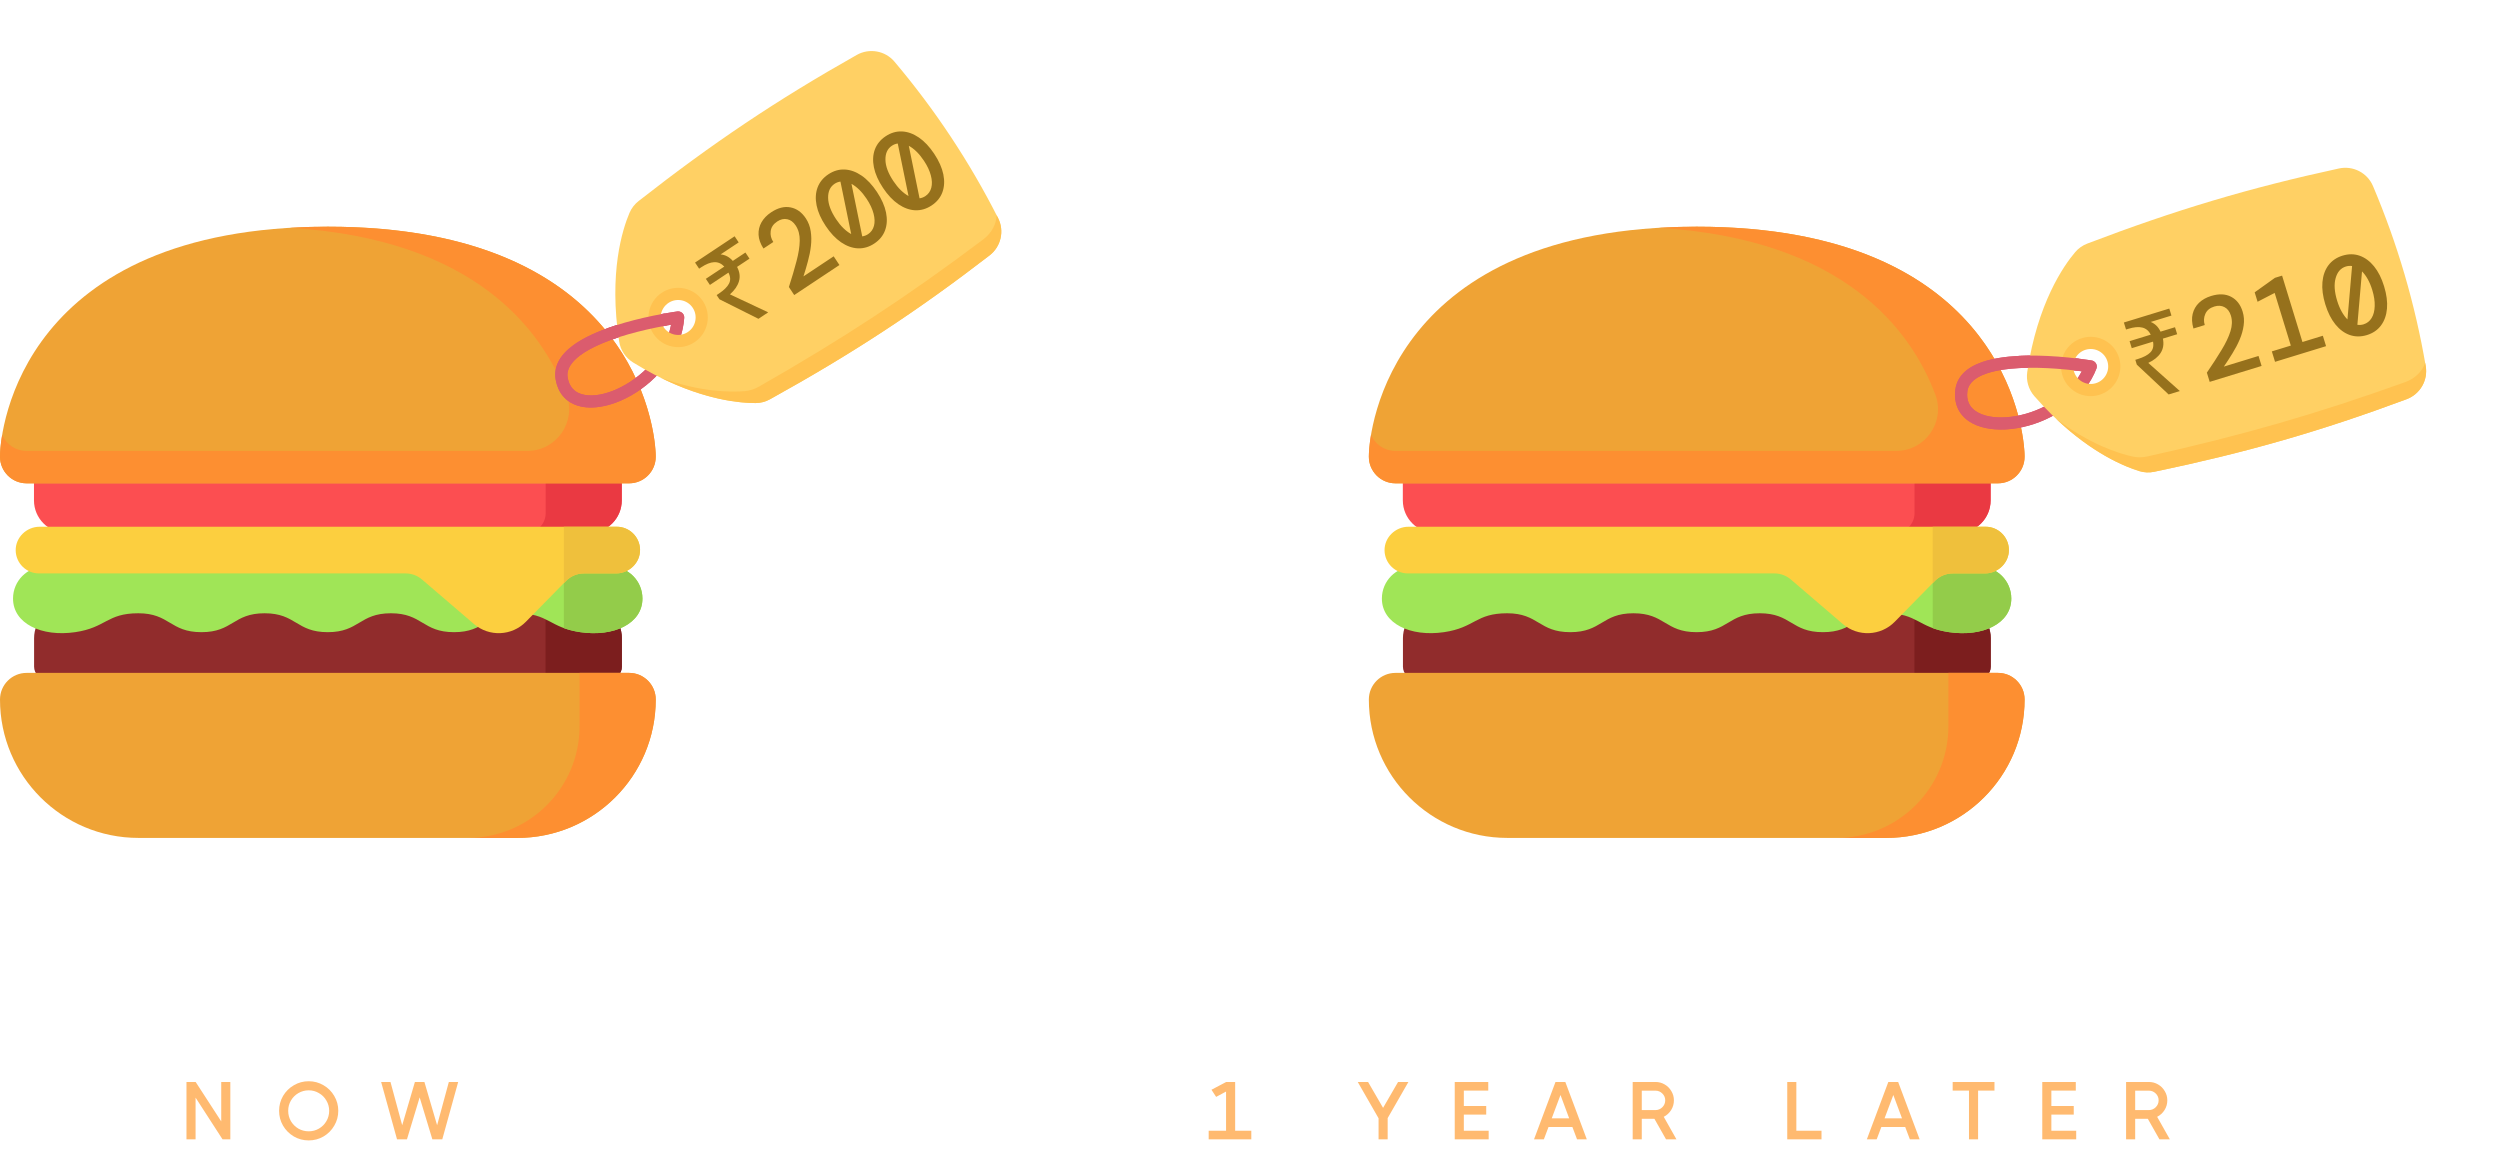 <svg width="305" height="142" viewBox="0 0 305 142" fill="none" xmlns="http://www.w3.org/2000/svg">
<path d="M26.99 136.81V132H28.1V139H27.15L23.86 133.91V139H22.75V132H23.86V132.01L23.87 132L26.99 136.81ZM37.66 139.13C37.007 139.13 36.404 138.97 35.85 138.65C35.297 138.323 34.857 137.883 34.53 137.33C34.21 136.777 34.05 136.173 34.05 135.52C34.05 134.867 34.21 134.263 34.53 133.71C34.857 133.157 35.297 132.72 35.85 132.4C36.404 132.073 37.007 131.91 37.66 131.91C38.314 131.91 38.917 132.073 39.47 132.4C40.024 132.72 40.46 133.157 40.78 133.71C41.107 134.263 41.27 134.867 41.27 135.52C41.27 136.173 41.107 136.777 40.78 137.33C40.46 137.883 40.024 138.323 39.47 138.65C38.917 138.97 38.314 139.13 37.66 139.13ZM37.66 138.02C38.114 138.02 38.53 137.91 38.91 137.69C39.297 137.463 39.6 137.16 39.82 136.78C40.047 136.393 40.16 135.973 40.16 135.52C40.16 135.067 40.047 134.65 39.82 134.27C39.6 133.883 39.297 133.58 38.91 133.36C38.53 133.133 38.114 133.02 37.66 133.02C37.207 133.02 36.787 133.133 36.4 133.36C36.02 133.58 35.717 133.883 35.49 134.27C35.27 134.65 35.16 135.067 35.16 135.52C35.16 135.973 35.27 136.393 35.49 136.78C35.717 137.16 36.02 137.463 36.4 137.69C36.787 137.91 37.207 138.02 37.66 138.02ZM53.328 137.28L54.758 132H55.898L53.958 139H52.748L51.198 133.88L49.648 139H48.438L46.498 132H47.638L49.068 137.28L50.618 132H51.778L53.328 137.28Z" fill="#FFBA70"/>
<path d="M150.689 132V137.95H152.659V139H147.459V137.95H149.579V133.17L148.369 133.82L147.799 132.95L149.579 132.01V132H150.689ZM170.565 132H171.825L169.295 136.41V139H168.185V136.43L165.645 132H166.905L168.735 135.16L170.565 132ZM178.588 135.98V137.95H181.618V139H177.478V132H181.568V133.05H178.588V134.93H181.318V135.98H178.588ZM193.59 139H192.4L191.83 137.49H188.92L188.35 139H187.15L189.77 132H190.97L193.59 139ZM190.38 133.59L189.31 136.44H191.44L190.38 133.59ZM203.257 139L201.837 136.49H200.297V139H199.187V132H201.967C202.373 132 202.747 132.1 203.087 132.3C203.433 132.5 203.707 132.773 203.907 133.12C204.113 133.46 204.217 133.833 204.217 134.24C204.217 134.673 204.103 135.07 203.877 135.43C203.65 135.79 203.35 136.063 202.977 136.25L204.527 139H203.257ZM200.297 133.06V135.43H201.967C202.293 135.43 202.573 135.313 202.807 135.08C203.04 134.847 203.157 134.567 203.157 134.24C203.157 133.913 203.04 133.637 202.807 133.41C202.573 133.177 202.293 133.06 201.967 133.06H200.297ZM219.154 132V137.95H222.224V139H218.044V132H219.154ZM234.195 139H233.005L232.435 137.49H229.525L228.955 139H227.755L230.375 132H231.575L234.195 139ZM230.985 133.59L229.915 136.44H232.045L230.985 133.59ZM243.326 132V133.05H241.326V139H240.216V133.05H238.226V132H243.326ZM250.267 135.98V137.95H253.297V139H249.157V132H253.247V133.05H250.267V134.93H252.997V135.98H250.267ZM263.452 139L262.032 136.49H260.492V139H259.382V132H262.162C262.569 132 262.942 132.1 263.282 132.3C263.629 132.5 263.902 132.773 264.102 133.12C264.309 133.46 264.412 133.833 264.412 134.24C264.412 134.673 264.299 135.07 264.072 135.43C263.845 135.79 263.545 136.063 263.172 136.25L264.722 139H263.452ZM260.492 133.06V135.43H262.162C262.489 135.43 262.769 135.313 263.002 135.08C263.235 134.847 263.352 134.567 263.352 134.24C263.352 133.913 263.235 133.637 263.002 133.41C262.769 133.177 262.489 133.06 262.162 133.06H260.492Z" fill="#FFBA70"/>
<g clip-path="url(#clip0)">
<path d="M71.903 73.888H8.126C5.935 73.888 4.159 75.665 4.159 77.856V81.331C4.159 82.194 4.858 82.892 5.721 82.892H74.308C75.17 82.892 75.87 82.194 75.87 81.331V77.856C75.87 75.665 74.094 73.888 71.903 73.888Z" fill="#912C2C"/>
<path d="M71.903 73.888H66.558V82.892H74.308C75.17 82.892 75.87 82.193 75.87 81.33V77.856C75.87 75.665 74.094 73.888 71.903 73.888Z" fill="#7C1E1E"/>
<path d="M74.571 69.15C76.636 69.15 78.377 70.865 78.379 73.019C78.381 76.094 74.875 77.721 70.802 77.125C66.998 76.569 66.95 74.819 63.097 74.819C59.245 74.819 59.245 77.125 55.393 77.125C51.541 77.125 51.541 74.819 47.689 74.819C43.837 74.819 43.837 77.125 39.984 77.125C36.132 77.125 36.132 74.819 32.28 74.819C28.428 74.819 28.428 77.125 24.576 77.125C20.723 77.125 20.723 74.819 16.871 74.819C13.019 74.819 12.971 76.569 9.166 77.125C5.093 77.721 1.588 76.094 1.59 73.019C1.591 70.865 3.333 69.15 5.398 69.15H74.571Z" fill="#A0E557"/>
<path d="M78.379 73.019C78.377 70.865 76.636 69.15 74.571 69.15H68.79V76.628C69.337 76.83 69.982 77.005 70.802 77.125C74.875 77.721 78.381 76.094 78.379 73.019Z" fill="#93CC4A"/>
<path d="M76.752 82.093H3.248C1.454 82.093 0 83.547 0 85.341C0 94.666 7.56 102.225 16.885 102.225H63.115C72.44 102.225 80 94.666 80 85.341C80 83.547 78.546 82.093 76.752 82.093Z" fill="#EFA335"/>
<path d="M76.752 82.093H70.706V88.589C70.706 96.121 64.6 102.226 57.069 102.226H63.115C72.44 102.225 80 94.666 80 85.341C80 83.547 78.546 82.093 76.752 82.093Z" fill="#FD8F31"/>
<path d="M71.888 65.015H8.112C5.921 65.015 4.145 63.239 4.145 61.049V57.573C4.145 56.711 4.844 56.011 5.706 56.011H74.294C75.156 56.011 75.855 56.711 75.855 57.573V61.049C75.855 63.239 74.079 65.015 71.888 65.015Z" fill="#FC4E51"/>
<path d="M74.294 56.012H66.573V62.61C66.573 63.939 65.496 65.015 64.168 65.015H71.888C74.079 65.015 75.855 63.239 75.855 61.049V57.573C75.855 56.711 75.156 56.012 74.294 56.012Z" fill="#EA3942"/>
<path d="M75.238 64.261H4.836C3.24 64.261 1.884 65.568 1.914 67.164C1.943 68.712 3.207 69.958 4.762 69.958H49.493C50.22 69.958 50.922 70.217 51.474 70.69L57.822 76.13C59.676 77.719 62.445 77.6 64.156 75.858L69.058 70.868C69.63 70.286 70.412 69.958 71.229 69.958H75.163C76.76 69.958 78.116 68.651 78.086 67.055C78.056 65.507 76.793 64.261 75.238 64.261Z" fill="#FCCF3F"/>
<path d="M40 27.656C2.758 27.67 0 52.238 0 55.717C0 57.511 1.454 58.965 3.248 58.965H76.752C78.546 58.965 80 57.511 80 55.717C80 52.238 77.242 27.67 40 27.656Z" fill="#EFA335"/>
<path d="M79.999 55.625C79.999 55.615 79.999 55.604 79.999 55.593C79.998 55.57 79.998 55.546 79.998 55.522C79.997 55.51 79.997 55.498 79.996 55.486C79.996 55.461 79.995 55.435 79.994 55.408C79.993 55.396 79.993 55.384 79.993 55.372C79.992 55.343 79.99 55.313 79.988 55.283C79.988 55.272 79.988 55.261 79.987 55.25C79.985 55.214 79.984 55.178 79.981 55.14C79.981 55.134 79.981 55.127 79.98 55.121C79.966 54.885 79.944 54.612 79.91 54.305C79.91 54.305 79.91 54.304 79.91 54.304C79.227 48.027 73.901 27.669 40 27.656C38.387 27.657 36.84 27.704 35.353 27.794C57.915 29.145 66.163 40.257 69.116 48.155C70.358 51.478 67.873 55.015 64.326 55.015H3.248C1.91 55.015 0.762 54.206 0.264 53.051C0.057 54.284 0 55.218 0 55.717C0 57.511 1.454 58.965 3.248 58.965H76.752C78.546 58.965 80 57.511 80 55.717C80 55.688 79.999 55.657 79.999 55.625Z" fill="#FD8F31"/>
<path d="M75.238 64.261H68.79V71.141L69.057 70.868C69.629 70.286 70.413 69.958 71.229 69.958H75.164C76.76 69.958 78.116 68.651 78.086 67.055C78.057 65.507 76.793 64.261 75.238 64.261Z" fill="#EFC03C"/>
</g>
<g clip-path="url(#clip1)">
<path d="M69.93 42.125C70.935 41.385 72.301 40.7 74.001 40.08C74.364 39.947 74.742 39.818 75.136 39.692C76.528 39.246 78.08 38.846 79.753 38.502C80.252 38.4 80.705 38.314 81.097 38.243C82.019 38.079 82.601 37.999 82.636 37.995C82.719 37.983 82.802 37.987 82.882 38.003C83.017 38.031 83.142 38.094 83.244 38.19C83.408 38.344 83.493 38.563 83.476 38.786C83.408 39.705 83.208 40.623 82.885 41.515C82.745 41.901 82.317 42.098 81.933 41.959C81.546 41.819 81.347 41.392 81.487 41.006C81.654 40.55 81.781 40.085 81.87 39.619C81.711 39.645 81.534 39.676 81.342 39.71C80.964 39.779 80.529 39.861 80.053 39.959C78.432 40.292 76.931 40.678 75.59 41.107C75.251 41.217 74.882 41.341 74.499 41.482C72.001 42.399 68.884 43.983 69.26 46.087C69.445 47.117 70.003 47.786 70.917 48.074C73.004 48.734 76.426 47.398 78.884 44.967L79.641 44.126C79.916 43.82 80.386 43.795 80.691 44.07C80.997 44.344 81.022 44.814 80.747 45.12L79.975 45.977C79.966 45.987 79.956 45.998 79.946 46.008C77.076 48.855 73.09 50.321 70.469 49.492C69.028 49.037 68.079 47.92 67.798 46.349C67.519 44.794 68.237 43.372 69.93 42.125Z" fill="#DB5C6E"/>
<path d="M82.883 38.003C83.017 38.03 83.143 38.094 83.245 38.191C83.408 38.344 83.493 38.563 83.476 38.787C83.408 39.705 83.209 40.623 82.885 41.515C82.745 41.901 82.317 42.099 81.932 41.959C81.547 41.819 81.347 41.393 81.488 41.007C81.654 40.55 81.781 40.086 81.87 39.619C81.394 39.699 80.769 39.812 80.052 39.959C78.432 40.292 76.93 40.678 75.59 41.108C73.04 41.925 68.826 43.66 69.261 46.087C69.445 47.117 70.002 47.786 70.916 48.075C73.005 48.734 76.426 47.398 78.885 44.967L79.642 44.125C79.916 43.82 80.386 43.795 80.691 44.069C80.996 44.344 81.021 44.814 80.747 45.119L79.976 45.977C79.966 45.987 79.956 45.998 79.946 46.008C77.077 48.855 73.09 50.321 70.469 49.492C69.028 49.037 68.079 47.92 67.797 46.349C67.519 44.794 68.237 43.373 69.931 42.125C71.15 41.227 72.901 40.409 75.136 39.692C76.527 39.246 78.081 38.846 79.753 38.503C81.424 38.159 82.587 38.001 82.636 37.995C82.719 37.984 82.802 37.987 82.883 38.003Z" fill="#DB5C6E"/>
<path d="M77.91 24.526C77.425 24.907 77.041 25.403 76.799 25.969C75.942 27.982 74.25 33.277 75.536 41.656C75.698 42.718 76.32 43.656 77.234 44.22C84.448 48.672 89.984 49.179 92.171 49.173C92.787 49.173 93.394 49.013 93.933 48.713C104.011 43.13 111.809 38.028 120.727 31.158C122.12 30.085 122.559 28.172 121.765 26.603C118.294 19.751 114.081 13.391 109.125 7.522C107.991 6.179 106.058 5.837 104.526 6.702C94.721 12.233 86.983 17.425 77.91 24.526ZM85.133 37.143C86.01 38.467 85.647 40.252 84.323 41.129C82.999 42.007 81.214 41.644 80.337 40.32C79.46 38.996 79.822 37.211 81.146 36.334C82.471 35.456 84.255 35.819 85.133 37.143Z" fill="#FFD064"/>
<path d="M92.171 49.173C92.788 49.172 93.394 49.012 93.933 48.713C104.012 43.13 111.809 38.027 120.728 31.158C122.121 30.085 122.56 28.171 121.765 26.602C121.705 26.484 121.645 26.364 121.584 26.247C121.566 27.32 120.984 28.436 119.965 29.203C110.775 36.118 102.808 41.34 92.587 47.171C92.041 47.484 91.439 47.675 90.838 47.721C89.141 47.856 85.396 47.852 80.557 46.064C86.131 48.821 90.333 49.178 92.171 49.173Z" fill="#FFC250"/>
<path d="M83.455 35.186C84.363 35.37 85.201 35.9 85.752 36.732C86.855 38.396 86.398 40.647 84.734 41.749C83.928 42.283 82.962 42.471 82.014 42.279C81.067 42.086 80.251 41.536 79.717 40.73C78.615 39.066 79.072 36.816 80.736 35.714C81.568 35.163 82.546 35.001 83.455 35.186ZM82.31 40.822C82.869 40.935 83.438 40.824 83.913 40.51C84.893 39.86 85.163 38.534 84.513 37.553C83.863 36.572 82.537 36.303 81.557 36.953C80.576 37.603 80.307 38.929 80.956 39.909C81.271 40.384 81.752 40.708 82.31 40.822Z" fill="#FFC250"/>
<path d="M74.001 40.08C74.364 39.947 74.742 39.818 75.136 39.692C76.528 39.246 78.08 38.846 79.753 38.502C80.252 38.4 80.705 38.314 81.097 38.243C81.275 38.701 81.362 39.199 81.342 39.71C80.964 39.779 80.528 39.861 80.052 39.959C78.432 40.292 76.93 40.678 75.589 41.107C75.251 41.217 74.882 41.341 74.499 41.482C74.242 41.057 74.07 40.582 74.001 40.08Z" fill="#DB5C6E"/>
<path d="M92.531 38.896L87.77 36.511L87.43 35.998L87.686 35.828C88.308 35.414 88.723 35.01 88.931 34.614C89.147 34.214 89.127 33.762 88.871 33.259L86.609 34.762L86.113 34.016L88.364 32.521C87.997 32.137 87.582 31.959 87.118 31.986C86.663 32.009 86.139 32.216 85.549 32.609L85.292 32.779L84.796 32.033L89.624 28.826L90.12 29.573L87.916 31.037C88.49 31.092 88.986 31.357 89.402 31.831L90.941 30.809L91.437 31.555L89.921 32.562C90.243 33.166 90.32 33.754 90.151 34.325C89.984 34.884 89.618 35.413 89.053 35.912L93.72 38.106L92.531 38.896ZM96.895 35.997L96.245 35.017C96.622 33.848 96.932 32.796 97.174 31.862C97.425 30.923 97.555 30.091 97.567 29.366C97.579 28.641 97.414 28.022 97.073 27.509C96.789 27.082 96.447 26.827 96.046 26.746C95.639 26.658 95.23 26.75 94.818 27.024C94.344 27.339 94.079 27.733 94.024 28.207C93.964 28.673 94.07 29.111 94.344 29.524L93.143 30.321C92.769 29.741 92.569 29.179 92.544 28.635C92.519 28.091 92.638 27.587 92.9 27.121C93.17 26.651 93.561 26.245 94.075 25.904C94.907 25.352 95.698 25.151 96.448 25.303C97.193 25.446 97.814 25.891 98.31 26.638C98.625 27.112 98.824 27.64 98.909 28.223C98.996 28.793 99.004 29.387 98.933 30.005C98.862 30.624 98.739 31.249 98.564 31.88C98.398 32.506 98.217 33.12 98.022 33.72L101.707 31.272L102.412 32.333L96.895 35.997ZM106.664 29.711C106.034 30.13 105.368 30.325 104.667 30.298C103.973 30.266 103.289 30.02 102.614 29.561C101.934 29.093 101.307 28.428 100.734 27.565C100.156 26.695 99.786 25.859 99.624 25.059C99.463 24.259 99.501 23.533 99.741 22.881C99.988 22.224 100.426 21.686 101.056 21.268C101.693 20.844 102.359 20.649 103.053 20.681C103.746 20.713 104.431 20.959 105.105 21.419C105.78 21.878 106.407 22.543 106.985 23.414C107.558 24.277 107.928 25.112 108.095 25.92C108.257 26.72 108.218 27.446 107.979 28.098C107.739 28.75 107.301 29.288 106.664 29.711ZM101.994 26.729C102.283 27.164 102.585 27.535 102.9 27.841C103.216 28.147 103.531 28.386 103.847 28.557L102.534 22.152C102.277 22.188 102.04 22.278 101.823 22.422C101.278 22.784 101.015 23.357 101.031 24.141C101.043 24.918 101.364 25.78 101.994 26.729ZM105.904 28.568C106.27 28.326 106.51 27.987 106.625 27.552C106.739 27.118 106.722 26.619 106.573 26.057C106.426 25.482 106.144 24.88 105.726 24.25C105.436 23.815 105.134 23.444 104.819 23.138C104.504 22.832 104.191 22.597 103.881 22.434L105.193 28.839C105.45 28.803 105.687 28.713 105.904 28.568ZM113.656 25.067C113.027 25.485 112.361 25.681 111.659 25.654C110.966 25.621 110.282 25.376 109.607 24.916C108.927 24.449 108.3 23.784 107.727 22.921C107.149 22.05 106.779 21.215 106.617 20.415C106.455 19.614 106.494 18.888 106.733 18.236C106.98 17.579 107.419 17.042 108.049 16.623C108.686 16.2 109.352 16.005 110.045 16.037C110.739 16.069 111.423 16.315 112.098 16.774C112.773 17.234 113.4 17.899 113.978 18.77C114.551 19.633 114.921 20.468 115.088 21.276C115.25 22.076 115.211 22.802 114.972 23.454C114.732 24.106 114.294 24.644 113.656 25.067ZM108.986 22.084C109.276 22.52 109.578 22.891 109.893 23.197C110.208 23.503 110.524 23.741 110.839 23.913L109.526 17.508C109.27 17.543 109.033 17.634 108.815 17.778C108.271 18.14 108.007 18.712 108.024 19.497C108.036 20.273 108.357 21.136 108.986 22.084ZM112.897 23.924C113.263 23.681 113.503 23.343 113.617 22.908C113.732 22.473 113.715 21.975 113.566 21.413C113.419 20.838 113.137 20.236 112.718 19.606C112.429 19.171 112.127 18.8 111.812 18.494C111.496 18.188 111.184 17.953 110.873 17.789L112.186 24.195C112.443 24.159 112.68 24.069 112.897 23.924Z" fill="#96711C"/>
</g>
<g clip-path="url(#clip2)">
<path d="M238.902 73.888H175.126C172.935 73.888 171.159 75.665 171.159 77.856V81.331C171.159 82.194 171.858 82.892 172.721 82.892H241.308C242.17 82.892 242.87 82.194 242.87 81.331V77.856C242.87 75.665 241.094 73.888 238.902 73.888Z" fill="#912C2C"/>
<path d="M238.902 73.888H233.558V82.892H241.308C242.17 82.892 242.87 82.193 242.87 81.33V77.856C242.87 75.665 241.094 73.888 238.902 73.888Z" fill="#7C1E1E"/>
<path d="M241.571 69.15C243.636 69.15 245.377 70.865 245.379 73.019C245.381 76.094 241.875 77.721 237.802 77.125C233.998 76.569 233.949 74.819 230.098 74.819C226.245 74.819 226.245 77.125 222.393 77.125C218.541 77.125 218.541 74.819 214.689 74.819C210.837 74.819 210.837 77.125 206.984 77.125C203.132 77.125 203.132 74.819 199.28 74.819C195.428 74.819 195.428 77.125 191.576 77.125C187.723 77.125 187.723 74.819 183.871 74.819C180.019 74.819 179.971 76.569 176.166 77.125C172.093 77.721 168.588 76.094 168.59 73.019C168.591 70.865 170.333 69.15 172.398 69.15H241.571Z" fill="#A0E557"/>
<path d="M245.379 73.019C245.377 70.865 243.636 69.15 241.571 69.15H235.79V76.628C236.337 76.83 236.982 77.005 237.802 77.125C241.875 77.721 245.381 76.094 245.379 73.019Z" fill="#93CC4A"/>
<path d="M243.752 82.093H170.248C168.454 82.093 167 83.547 167 85.341C167 94.666 174.56 102.225 183.885 102.225H230.115C239.44 102.225 247 94.666 247 85.341C247 83.547 245.546 82.093 243.752 82.093Z" fill="#EFA335"/>
<path d="M243.752 82.093H237.706V88.589C237.706 96.121 231.6 102.226 224.068 102.226H230.115C239.44 102.225 247 94.666 247 85.341C247 83.547 245.546 82.093 243.752 82.093Z" fill="#FD8F31"/>
<path d="M238.888 65.015H175.112C172.921 65.015 171.145 63.239 171.145 61.049V57.573C171.145 56.711 171.844 56.011 172.706 56.011H241.294C242.156 56.011 242.855 56.711 242.855 57.573V61.049C242.855 63.239 241.079 65.015 238.888 65.015Z" fill="#FC4E51"/>
<path d="M241.294 56.012H233.573V62.61C233.573 63.939 232.496 65.015 231.167 65.015H238.888C241.079 65.015 242.855 63.239 242.855 61.049V57.573C242.855 56.711 242.156 56.012 241.294 56.012Z" fill="#EA3942"/>
<path d="M242.238 64.261H171.836C170.24 64.261 168.884 65.568 168.914 67.164C168.943 68.712 170.207 69.958 171.762 69.958H216.493C217.22 69.958 217.922 70.217 218.474 70.69L224.822 76.13C226.676 77.719 229.445 77.6 231.156 75.858L236.058 70.868C236.63 70.286 237.412 69.958 238.229 69.958H242.163C243.76 69.958 245.116 68.651 245.086 67.055C245.057 65.507 243.793 64.261 242.238 64.261Z" fill="#FCCF3F"/>
<path d="M207 27.656C169.758 27.67 167 52.238 167 55.717C167 57.511 168.454 58.965 170.248 58.965H243.752C245.546 58.965 247 57.511 247 55.717C247 52.238 244.242 27.67 207 27.656Z" fill="#EFA335"/>
<path d="M246.999 55.625C246.999 55.615 246.999 55.604 246.999 55.593C246.998 55.57 246.998 55.546 246.998 55.522C246.997 55.51 246.997 55.498 246.996 55.486C246.996 55.461 246.995 55.435 246.994 55.408C246.993 55.396 246.993 55.384 246.993 55.372C246.991 55.343 246.99 55.313 246.988 55.283C246.988 55.272 246.988 55.261 246.987 55.25C246.985 55.214 246.984 55.178 246.981 55.14C246.981 55.134 246.98 55.127 246.98 55.121C246.966 54.885 246.944 54.612 246.91 54.305C246.91 54.305 246.91 54.304 246.91 54.304C246.227 48.027 240.901 27.669 207 27.656C205.387 27.657 203.84 27.704 202.353 27.794C224.915 29.145 233.163 40.257 236.116 48.155C237.358 51.478 234.873 55.015 231.326 55.015H170.248C168.91 55.015 167.762 54.206 167.264 53.051C167.057 54.284 167 55.218 167 55.717C167 57.511 168.454 58.965 170.248 58.965H243.752C245.546 58.965 247 57.511 247 55.717C247 55.688 246.999 55.657 246.999 55.625Z" fill="#FD8F31"/>
<path d="M242.238 64.261H235.79V71.141L236.057 70.868C236.63 70.286 237.413 69.958 238.229 69.958H242.164C243.76 69.958 245.116 68.651 245.086 67.055C245.057 65.507 243.793 64.261 242.238 64.261Z" fill="#EFC03C"/>
</g>
<g clip-path="url(#clip3)">
<path d="M241.831 44.168C243.01 43.758 244.518 43.507 246.325 43.418C246.711 43.398 247.11 43.386 247.524 43.382C248.985 43.368 250.586 43.445 252.286 43.611C252.793 43.66 253.252 43.712 253.646 43.76C254.576 43.876 255.156 43.971 255.19 43.977C255.273 43.991 255.351 44.019 255.423 44.059C255.543 44.124 255.645 44.223 255.714 44.344C255.825 44.539 255.841 44.774 255.759 44.982C255.422 45.839 254.96 46.657 254.388 47.414C254.14 47.741 253.673 47.804 253.347 47.557C253.019 47.309 252.955 46.843 253.203 46.515C253.497 46.128 253.756 45.722 253.979 45.303C253.819 45.281 253.641 45.258 253.447 45.234C253.066 45.188 252.625 45.138 252.142 45.09C250.495 44.93 248.947 44.855 247.539 44.869C247.183 44.873 246.794 44.882 246.387 44.904C243.729 45.042 240.283 45.633 240.021 47.755C239.892 48.794 240.228 49.597 241.016 50.143C242.815 51.39 246.478 51.125 249.546 49.529L250.518 48.95C250.87 48.739 251.327 48.854 251.537 49.206C251.748 49.559 251.632 50.015 251.28 50.226L250.289 50.817C250.278 50.824 250.265 50.831 250.252 50.837C246.669 52.709 242.428 52.931 240.169 51.365C238.926 50.504 238.351 49.157 238.546 47.573C238.739 46.005 239.845 44.859 241.831 44.168Z" fill="#DB5C6E"/>
<path d="M255.424 44.059C255.544 44.124 255.645 44.223 255.714 44.345C255.824 44.54 255.841 44.774 255.759 44.983C255.422 45.84 254.961 46.658 254.388 47.414C254.14 47.741 253.673 47.804 253.346 47.557C253.019 47.309 252.955 46.843 253.203 46.516C253.497 46.129 253.756 45.723 253.978 45.303C253.5 45.239 252.869 45.162 252.141 45.09C250.495 44.929 248.947 44.855 247.539 44.869C244.861 44.897 240.323 45.308 240.021 47.755C239.893 48.794 240.227 49.597 241.015 50.144C242.815 51.391 246.478 51.126 249.546 49.53L250.518 48.949C250.87 48.739 251.326 48.854 251.537 49.206C251.747 49.559 251.632 50.015 251.28 50.226L250.29 50.817C250.277 50.824 250.265 50.831 250.253 50.838C246.669 52.71 242.427 52.932 240.168 51.365C238.926 50.504 238.35 49.157 238.546 47.573C238.739 46.005 239.845 44.859 241.832 44.169C243.262 43.671 245.177 43.407 247.524 43.383C248.985 43.368 250.587 43.445 252.286 43.611C253.984 43.777 255.142 43.97 255.19 43.978C255.273 43.992 255.352 44.019 255.424 44.059Z" fill="#DB5C6E"/>
<path d="M254.657 29.714C254.081 29.934 253.567 30.294 253.169 30.765C251.755 32.434 248.573 36.992 247.325 45.377C247.167 46.439 247.483 47.519 248.19 48.328C253.766 54.713 258.904 56.834 260.995 57.475C261.584 57.657 262.211 57.683 262.815 57.556C274.092 55.202 283.05 52.632 293.6 48.705C295.248 48.092 296.234 46.394 295.938 44.66C294.647 37.089 292.502 29.767 289.503 22.696C288.816 21.078 287.07 20.18 285.352 20.553C274.35 22.939 265.423 25.611 254.657 29.714ZM257.827 43.902C258.274 45.426 257.4 47.024 255.876 47.471C254.351 47.918 252.753 47.044 252.307 45.52C251.86 43.995 252.734 42.397 254.258 41.95C255.782 41.504 257.381 42.378 257.827 43.902Z" fill="#FFD064"/>
<path d="M260.995 57.475C261.585 57.657 262.211 57.683 262.815 57.557C274.093 55.202 283.05 52.632 293.601 48.705C295.249 48.092 296.234 46.393 295.939 44.66C295.917 44.529 295.894 44.397 295.871 44.267C295.537 45.286 294.65 46.18 293.45 46.612C282.627 50.502 273.472 53.136 261.984 55.686C261.37 55.823 260.738 55.828 260.151 55.694C258.49 55.321 254.913 54.211 250.819 51.072C255.329 55.353 259.238 56.936 260.995 57.475Z" fill="#FFC250"/>
<path d="M256.803 41.536C257.616 41.981 258.26 42.735 258.541 43.693C259.102 45.608 258 47.623 256.085 48.184C255.157 48.456 254.179 48.35 253.33 47.886C252.482 47.423 251.865 46.656 251.593 45.728C251.032 43.813 252.134 41.798 254.049 41.237C255.007 40.956 255.989 41.092 256.803 41.536ZM254.044 46.582C254.544 46.856 255.12 46.918 255.667 46.758C256.796 46.427 257.445 45.24 257.114 44.111C256.783 42.982 255.596 42.333 254.467 42.664C253.338 42.994 252.689 44.182 253.02 45.31C253.18 45.857 253.544 46.309 254.044 46.582Z" fill="#FFC250"/>
<path d="M246.325 43.418C246.711 43.398 247.11 43.386 247.524 43.382C248.985 43.368 250.586 43.445 252.286 43.611C252.793 43.66 253.252 43.712 253.646 43.76C253.681 44.25 253.617 44.752 253.447 45.234C253.066 45.188 252.625 45.138 252.142 45.09C250.495 44.93 248.947 44.855 247.539 44.869C247.183 44.873 246.793 44.883 246.386 44.904C246.266 44.422 246.243 43.917 246.325 43.418Z" fill="#DB5C6E"/>
<path d="M264.574 48.125L260.689 44.484L260.508 43.895L260.803 43.805C261.516 43.586 262.029 43.316 262.341 42.996C262.662 42.673 262.771 42.234 262.669 41.68L260.073 42.477L259.81 41.62L262.393 40.827C262.151 40.355 261.803 40.066 261.351 39.961C260.908 39.853 260.347 39.903 259.669 40.111L259.375 40.201L259.112 39.345L264.653 37.645L264.916 38.501L262.386 39.277C262.921 39.494 263.321 39.889 263.584 40.462L265.351 39.92L265.614 40.776L263.874 41.31C264.011 41.981 263.917 42.566 263.593 43.066C263.274 43.554 262.772 43.957 262.089 44.274L265.939 47.706L264.574 48.125ZM269.583 46.588L269.238 45.464C269.932 44.45 270.529 43.53 271.027 42.703C271.534 41.874 271.896 41.114 272.114 40.422C272.331 39.731 272.349 39.09 272.169 38.502C272.018 38.011 271.762 37.67 271.401 37.478C271.036 37.277 270.618 37.249 270.145 37.395C269.601 37.562 269.235 37.864 269.047 38.303C268.856 38.732 268.834 39.183 268.979 39.656L267.6 40.079C267.407 39.416 267.375 38.82 267.506 38.292C267.637 37.764 267.894 37.314 268.278 36.942C268.671 36.568 269.162 36.29 269.751 36.11C270.705 35.817 271.521 35.85 272.197 36.208C272.871 36.558 273.339 37.161 273.602 38.018C273.769 38.562 273.81 39.126 273.725 39.708C273.646 40.279 273.485 40.851 273.241 41.424C272.997 41.996 272.701 42.56 272.354 43.116C272.016 43.669 271.668 44.205 271.31 44.725L275.54 43.427L275.914 44.645L269.583 46.588ZM277.555 44.142L277.164 42.87L279.48 42.16L277.509 35.736L275.423 36.815L275.07 35.664L277.544 33.894L278.414 33.627L280.899 41.725L283.388 40.961L283.778 42.232L277.555 44.142ZM288.761 40.879C288.038 41.101 287.344 41.099 286.68 40.873C286.024 40.645 285.438 40.215 284.922 39.582C284.403 38.941 283.991 38.125 283.687 37.135C283.381 36.135 283.264 35.229 283.337 34.416C283.409 33.603 283.653 32.918 284.068 32.361C284.492 31.802 285.065 31.411 285.788 31.189C286.519 30.965 287.213 30.966 287.869 31.195C288.525 31.423 289.111 31.854 289.627 32.486C290.143 33.118 290.555 33.934 290.861 34.934C291.165 35.924 291.282 36.83 291.212 37.652C291.14 38.465 290.896 39.15 290.481 39.707C290.066 40.264 289.493 40.655 288.761 40.879ZM285.133 36.691C285.286 37.191 285.47 37.632 285.686 38.015C285.901 38.398 286.135 38.717 286.389 38.971L286.953 32.457C286.697 32.418 286.444 32.437 286.194 32.514C285.57 32.706 285.154 33.18 284.947 33.937C284.737 34.684 284.799 35.603 285.133 36.691ZM288.359 39.568C288.778 39.439 289.104 39.182 289.338 38.798C289.572 38.414 289.697 37.932 289.714 37.35C289.737 36.758 289.638 36.1 289.416 35.377C289.263 34.877 289.078 34.436 288.863 34.053C288.648 33.67 288.415 33.356 288.164 33.111L287.6 39.624C287.856 39.663 288.109 39.644 288.359 39.568Z" fill="#96711C"/>
</g>
<defs>
<clipPath id="clip0">
<rect width="80" height="80" fill="white" transform="translate(0 25)"/>
</clipPath>
<clipPath id="clip1">
<rect width="50" height="50" fill="white" transform="translate(116 58.95) rotate(-168.522)"/>
</clipPath>
<clipPath id="clip2">
<rect width="80" height="80" fill="white" transform="translate(167 25)"/>
</clipPath>
<clipPath id="clip3">
<rect width="50" height="50" fill="white" transform="translate(280.87 73.858) rotate(-151.331)"/>
</clipPath>
</defs>
</svg>
